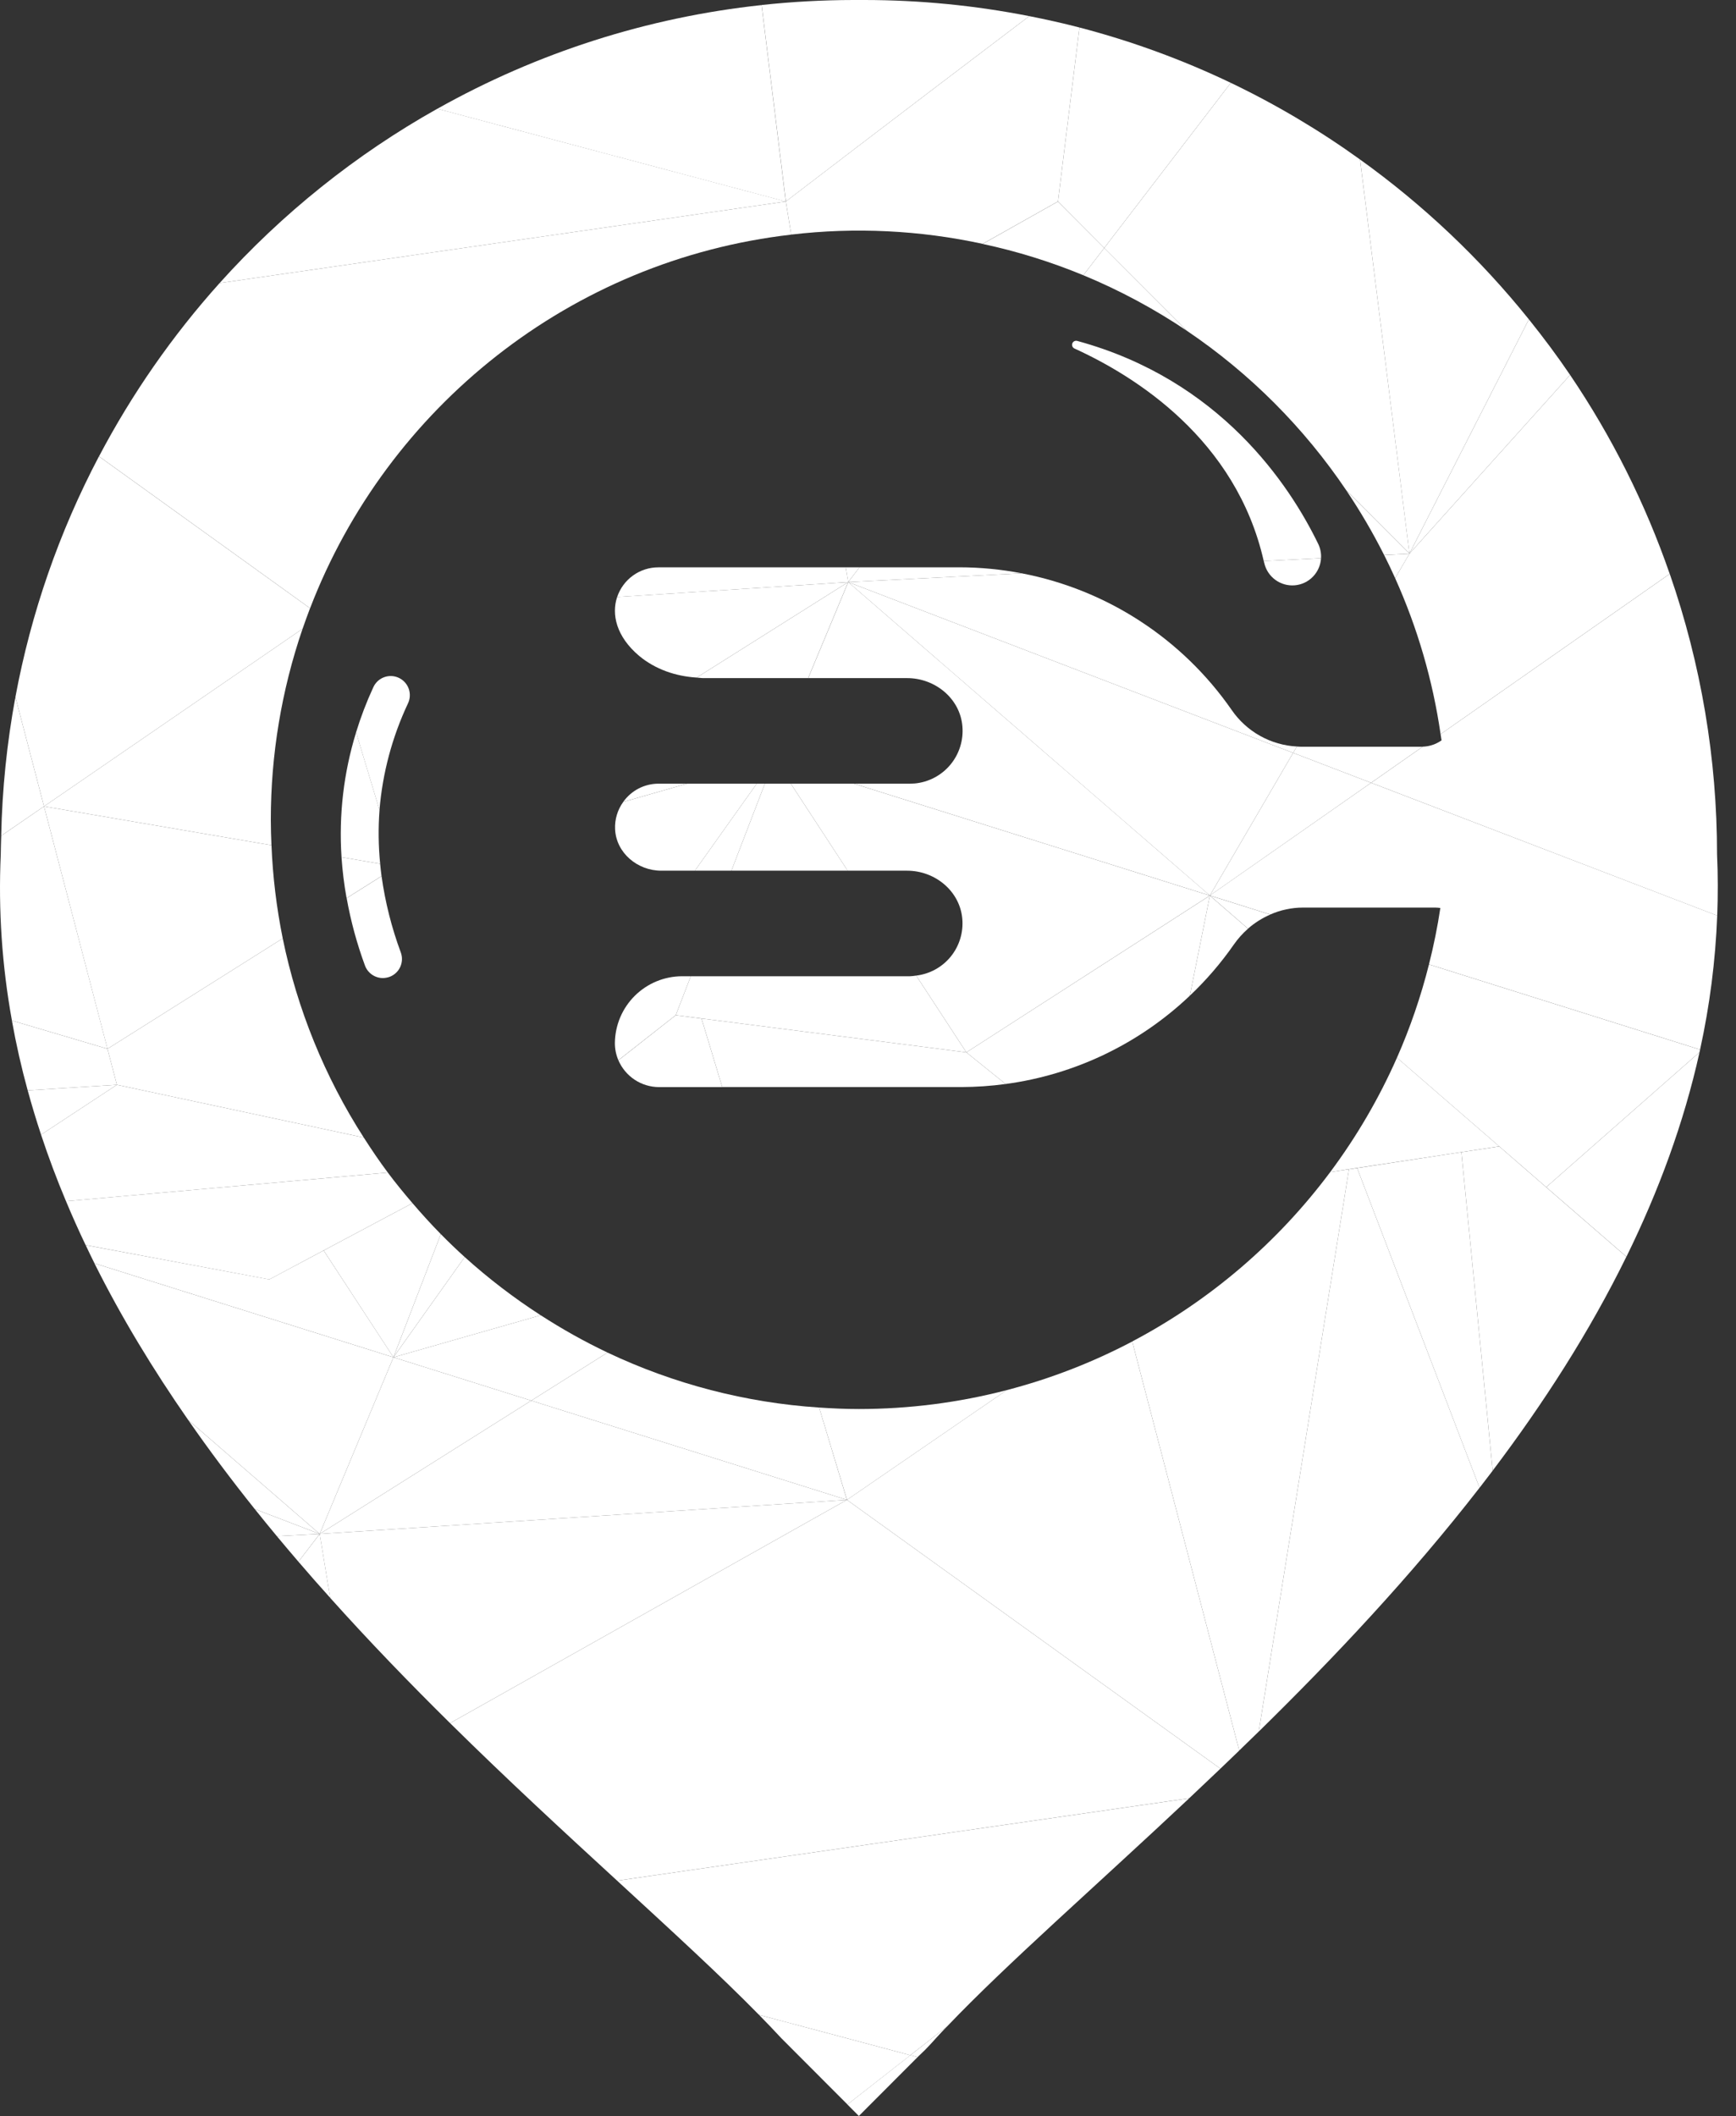 <svg width="87" height="106" viewBox="0 0 87 106" fill="none" xmlns="http://www.w3.org/2000/svg">
<rect x="0" y="0" width="87" height="106" fill="#333333" stroke="none"/>
<g clip-path="url(#clip0_12_1317)">
<path d="M20.443 35.243C20.554 35.014 20.569 34.751 20.486 34.51C20.402 34.27 20.227 34.072 19.998 33.962C19.77 33.85 19.506 33.835 19.266 33.919C19.026 34.002 18.829 34.178 18.719 34.407C18.715 34.416 18.71 34.425 18.706 34.434C18.368 35.165 18.08 35.919 17.844 36.689L19.018 40.578C19.17 38.729 19.653 36.922 20.443 35.243Z" fill="white"/>
<path d="M18.289 48.366C18.356 48.55 18.479 48.71 18.639 48.822C18.799 48.935 18.991 48.995 19.187 48.996C19.302 48.994 19.416 48.973 19.524 48.935C19.76 48.847 19.953 48.669 20.058 48.439C20.163 48.209 20.173 47.947 20.085 47.71C19.627 46.477 19.304 45.196 19.122 43.892L17.373 44.993C17.579 46.142 17.886 47.271 18.289 48.366Z" fill="white"/>
<path d="M19.02 40.578L17.846 36.688C17.222 38.71 16.975 40.83 17.116 42.941L19.052 43.273C18.963 42.377 18.952 41.475 19.02 40.578Z" fill="white"/>
<path d="M19.121 43.889C19.093 43.683 19.071 43.478 19.051 43.273L17.115 42.941C17.161 43.629 17.246 44.313 17.369 44.992L19.121 43.889Z" fill="white"/>
<path d="M63.358 28.202C63.435 28.541 63.632 28.842 63.913 29.048C64.194 29.253 64.539 29.351 64.886 29.321C65.233 29.292 65.557 29.138 65.799 28.888C66.041 28.638 66.185 28.308 66.204 27.96L63.332 28.105C63.34 28.139 63.351 28.168 63.358 28.202Z" fill="white"/>
<path d="M53.98 17.077C53.931 17.065 53.88 17.071 53.835 17.094C53.791 17.118 53.756 17.157 53.739 17.204C53.722 17.252 53.723 17.304 53.742 17.351C53.761 17.397 53.796 17.435 53.842 17.457C56.893 18.844 61.948 22.006 63.332 28.105L66.204 27.96C66.219 27.713 66.169 27.465 66.06 27.242C64.625 24.288 61.144 19.024 53.98 17.077Z" fill="white"/>
<path d="M66.666 58.713C64.029 62.246 60.639 65.146 56.742 67.201L62.105 87.692C62.43 87.378 62.756 87.061 63.083 86.741L67.604 58.574L66.666 58.713Z" fill="white"/>
<path d="M50.454 69.637L42.444 75.135L61.161 88.601C61.474 88.301 61.789 87.999 62.105 87.694L56.742 67.203C54.746 68.254 52.636 69.071 50.454 69.637Z" fill="white"/>
<path d="M16.021 76.843L42.444 75.135L26.623 70.164L16.021 76.843Z" fill="white"/>
<path d="M22.555 86.32C25.449 89.177 28.311 91.811 30.926 94.212L59.597 90.083C60.114 89.596 60.635 89.102 61.161 88.601L42.444 75.135L22.555 86.32Z" fill="white"/>
<path d="M16.021 76.843L16.546 80.044C18.516 82.241 20.543 84.334 22.555 86.32L42.444 75.135L16.021 76.843Z" fill="white"/>
<path d="M14.956 78.233C15.48 78.845 16.011 79.449 16.548 80.044L16.023 76.843L14.956 78.233Z" fill="white"/>
<path d="M68.013 58.514L74.148 74.531C74.369 74.247 74.589 73.96 74.807 73.672L73.238 57.717L68.013 58.514Z" fill="white"/>
<path d="M19.717 67.994L16.021 76.843L26.623 70.164L19.717 67.994Z" fill="white"/>
<path d="M67.604 58.573L63.083 86.743C66.859 83.042 70.706 78.964 74.148 74.529L68.013 58.514L67.604 58.573Z" fill="white"/>
<path d="M12.765 75.594C13.131 76.051 13.5 76.503 13.873 76.952L16.021 76.843L12.765 75.594Z" fill="white"/>
<path d="M38.039 100.935L45.623 102.956L47.46 101.517C50.448 98.385 54.837 94.557 59.597 90.085L30.927 94.213C33.644 96.711 36.095 98.953 38.039 100.935Z" fill="white"/>
<path d="M13.873 76.952C14.231 77.383 14.592 77.809 14.956 78.233L16.021 76.843L13.873 76.952Z" fill="white"/>
<path d="M30.446 67.757L26.623 70.164L42.444 75.135L41.051 70.511C37.375 70.269 33.777 69.334 30.446 67.757Z" fill="white"/>
<path d="M45.987 103.05L46.036 103.002C46.301 102.752 46.448 102.608 46.633 102.404L46.814 102.205L46.898 102.112C47.078 101.913 47.267 101.713 47.46 101.514L45.623 102.956L45.987 103.05Z" fill="white"/>
<path d="M75.136 57.43L73.238 57.718L74.807 73.669C77.358 70.295 79.659 66.721 81.506 62.955L77.486 59.471L75.136 57.43Z" fill="white"/>
<path d="M42.467 105.424L43.042 106L45.987 103.05L45.623 102.954L42.467 105.424Z" fill="white"/>
<path d="M38.039 100.935C38.437 101.339 38.811 101.733 39.166 102.114L42.471 105.424L45.628 102.956L38.039 100.935Z" fill="white"/>
<path d="M9.428 71.129C10.489 72.657 11.606 74.145 12.765 75.594L16.021 76.843L9.428 71.129Z" fill="white"/>
<path d="M19.717 67.994L4.733 63.286C6.089 66.002 7.681 68.617 9.428 71.129L16.021 76.843L19.717 67.994Z" fill="white"/>
<path d="M35.157 51.021L36.195 54.456H48.181C48.922 54.454 49.663 54.403 50.397 54.303L48.429 52.718L35.157 51.021Z" fill="white"/>
<path d="M22.091 61.823L19.717 67.994L23.289 62.972C22.879 62.601 22.48 62.218 22.091 61.823Z" fill="white"/>
<path d="M41.051 70.511L42.447 75.135L50.457 69.637C48.035 70.267 45.543 70.585 43.041 70.585C42.371 70.585 41.708 70.555 41.051 70.511Z" fill="white"/>
<path d="M16.219 62.642L13.499 64.091L4.293 62.374C4.438 62.679 4.584 62.983 4.735 63.286L19.719 67.994L16.219 62.642Z" fill="white"/>
<path d="M20.672 60.272L16.219 62.642L19.717 67.994L22.091 61.823C21.599 61.324 21.128 60.805 20.672 60.272Z" fill="white"/>
<path d="M23.289 62.972L19.717 67.994L27.098 65.888C25.752 65.02 24.478 64.045 23.289 62.972Z" fill="white"/>
<path d="M33.867 50.856L30.991 53.115C31.163 53.513 31.448 53.853 31.81 54.092C32.172 54.33 32.596 54.458 33.03 54.458H36.195L35.157 51.024L33.867 50.856Z" fill="white"/>
<path d="M30.446 67.757C29.29 67.207 28.172 66.582 27.098 65.887L19.717 67.994L26.623 70.164L30.446 67.757Z" fill="white"/>
<path d="M0.772 34.919C0.347 37.212 0.109 39.536 0.06 41.868L2.206 40.395L0.772 34.919Z" fill="white"/>
<path d="M15.165 31.498C15.284 31.154 15.408 30.812 15.538 30.471L4.959 22.862C2.965 26.647 1.554 30.712 0.772 34.919L2.206 40.395L15.165 31.498Z" fill="white"/>
<path d="M30.928 29.907C30.64 30.771 30.879 31.883 32.028 32.854C32.838 33.53 33.864 33.879 34.914 33.943L42.507 29.16L30.928 29.907Z" fill="white"/>
<path d="M39.653 11.754L39.381 10.093L11.005 14.181C8.641 16.814 6.611 19.729 4.962 22.862L15.54 30.471C19.402 20.419 28.595 13.022 39.653 11.754Z" fill="white"/>
<path d="M49.246 12.216L53.021 10.091H39.381L39.653 11.752C42.855 11.375 46.096 11.533 49.246 12.216Z" fill="white"/>
<path d="M42.385 28.421H32.993C32.536 28.421 32.091 28.564 31.721 28.832C31.351 29.099 31.073 29.475 30.928 29.909L42.51 29.16L42.385 28.421Z" fill="white"/>
<path d="M43.075 28.419H42.385L42.507 29.16L43.075 28.419Z" fill="white"/>
<path d="M54.291 13.788L55.341 12.42L53.019 10.095L49.245 12.22C50.971 12.589 52.66 13.114 54.291 13.788Z" fill="white"/>
<path d="M34.914 33.943C35.027 33.95 35.138 33.97 35.251 33.97H40.499L42.507 29.16L34.914 33.943Z" fill="white"/>
<path d="M69.918 28.963L70.635 27.736L69.365 27.802C69.557 28.184 69.742 28.571 69.918 28.963Z" fill="white"/>
<path d="M64.806 37.715L64.993 37.396C64.345 37.362 63.713 37.18 63.146 36.862C62.58 36.545 62.093 36.101 61.725 35.565C59.245 31.995 55.468 29.538 51.203 28.72L42.507 29.16L64.806 37.715Z" fill="white"/>
<path d="M21.918 5.446C17.828 7.741 14.142 10.692 11.005 14.181L39.384 10.093L21.918 5.446Z" fill="white"/>
<path d="M53.021 10.093L54.098 1.378C53.27 1.162 52.429 0.975 51.582 0.808C45.129 5.691 39.381 10.093 39.381 10.093H53.021Z" fill="white"/>
<path d="M51.203 28.72C50.17 28.521 49.121 28.42 48.069 28.419H43.074L42.507 29.16L51.203 28.72Z" fill="white"/>
<path d="M59.496 16.581L55.341 12.42L54.291 13.788C56.115 14.542 57.859 15.478 59.496 16.581Z" fill="white"/>
<path d="M70.633 27.736L67.474 24.573C68.171 25.608 68.802 26.686 69.363 27.8L70.633 27.736Z" fill="white"/>
<path d="M2.206 40.395L0.062 41.868C0.055 42.181 0.038 42.491 0.038 42.805C-0.088 45.59 0.1 48.381 0.598 51.125L5.388 52.542L2.206 40.395Z" fill="white"/>
<path d="M5.386 52.542L0.596 51.125C0.807 52.305 1.071 53.471 1.387 54.623L5.858 54.343L5.386 52.542Z" fill="white"/>
<path d="M1.388 54.623C1.592 55.369 1.815 56.108 2.058 56.842L5.859 54.343L1.388 54.623Z" fill="white"/>
<path d="M51.582 0.808C48.857 0.272 46.087 0.001 43.31 0H42.776C41.237 0.002 39.699 0.086 38.169 0.251L39.383 10.093C39.383 10.093 45.129 5.691 51.582 0.808Z" fill="white"/>
<path d="M55.34 12.42L61.682 4.15C59.248 2.987 56.708 2.059 54.098 1.378L53.021 10.093L55.34 12.42Z" fill="white"/>
<path d="M38.167 0.254C32.455 0.867 26.927 2.634 21.917 5.449L39.38 10.099L38.167 0.254Z" fill="white"/>
<path d="M72.195 36.778C72.211 36.881 72.231 36.983 72.244 37.087C71.969 37.283 71.641 37.394 71.302 37.404L68.715 39.214L86.059 45.868C86.097 44.856 86.098 43.836 86.05 42.805C86.052 38.019 85.251 33.267 83.68 28.748L72.195 36.778Z" fill="white"/>
<path d="M65.18 37.407C65.117 37.407 65.055 37.399 64.993 37.396L64.806 37.715L68.713 39.214L71.3 37.404C71.281 37.404 71.263 37.407 71.243 37.407H65.18Z" fill="white"/>
<path d="M69.918 28.964C71.037 31.45 71.803 34.08 72.195 36.778L83.678 28.748C82.457 25.222 80.778 21.872 78.686 18.783L70.633 27.736L69.918 28.964Z" fill="white"/>
<path d="M59.496 16.581C62.643 18.708 65.352 21.422 67.476 24.573L70.635 27.736L68.159 7.99C66.117 6.521 63.95 5.236 61.682 4.15L55.34 12.42L59.496 16.581Z" fill="white"/>
<path d="M78.686 18.783C78.036 17.825 77.343 16.898 76.62 15.998L70.633 27.736L78.686 18.783Z" fill="white"/>
<path d="M76.62 15.998C74.175 12.957 71.329 10.263 68.159 7.99L70.633 27.736L76.62 15.998Z" fill="white"/>
<path d="M66.666 58.713L67.604 58.571L68.013 58.509L73.238 57.717L75.136 57.428L70.009 52.985C69.113 55.014 67.991 56.936 66.666 58.713Z" fill="white"/>
<path d="M59.63 49.878C60.451 49.101 61.191 48.241 61.837 47.313C62.04 47.022 62.278 46.757 62.544 46.523L60.632 44.866L59.63 49.878Z" fill="white"/>
<path d="M48.429 52.718L50.397 54.303C53.863 53.837 57.094 52.288 59.63 49.878L60.632 44.866L48.429 52.718Z" fill="white"/>
<path d="M60.632 44.863L68.713 39.214L64.806 37.715L60.632 44.863Z" fill="white"/>
<path d="M64.806 37.715L42.507 29.16L60.632 44.863L64.806 37.715Z" fill="white"/>
<path d="M62.544 46.52C62.878 46.228 63.255 45.99 63.661 45.815L60.632 44.863L62.544 46.52Z" fill="white"/>
<path d="M71.613 48.313C71.21 49.914 70.674 51.477 70.009 52.987L75.136 57.43L77.488 59.471L85.173 52.71C85.183 52.667 85.191 52.625 85.2 52.582L71.613 48.313Z" fill="white"/>
<path d="M77.488 59.471L81.509 62.955C83.117 59.682 84.384 56.265 85.173 52.71L77.488 59.471Z" fill="white"/>
<path d="M42.51 29.16L40.502 33.97H45.463C46.861 33.97 48.11 34.988 48.23 36.374C48.293 37.072 48.077 37.767 47.63 38.306C47.182 38.845 46.539 39.183 45.842 39.248C45.764 39.254 45.685 39.258 45.606 39.258H42.799L60.637 44.863L42.51 29.16Z" fill="white"/>
<path d="M68.713 39.214L60.632 44.86L63.661 45.812C64.175 45.585 64.73 45.467 65.292 45.465H71.933C72.017 45.466 72.101 45.473 72.183 45.486C72.04 46.444 71.847 47.385 71.613 48.311L85.2 52.58C85.684 50.371 85.972 48.124 86.058 45.865L68.713 39.214Z" fill="white"/>
<path d="M14.169 47.009L5.386 52.542L5.858 54.343L18.23 56.986C16.273 53.94 14.896 50.557 14.169 47.009Z" fill="white"/>
<path d="M37.924 39.258L34.823 43.617H36.654L38.332 39.258H37.924Z" fill="white"/>
<path d="M34.618 48.905H34.181C33.295 48.907 32.446 49.258 31.816 49.881C31.186 50.505 30.827 51.352 30.815 52.239C30.812 52.539 30.872 52.837 30.99 53.112L33.867 50.854L34.618 48.905Z" fill="white"/>
<path d="M19.435 58.739C19.011 58.172 18.614 57.584 18.23 56.986L5.858 54.343L2.057 56.842C2.43 57.969 2.847 59.08 3.308 60.176L19.435 58.739Z" fill="white"/>
<path d="M16.219 62.642L20.672 60.272C20.245 59.774 19.828 59.266 19.435 58.74L3.308 60.175C3.617 60.914 3.945 61.647 4.291 62.372L13.497 64.094L16.219 62.642Z" fill="white"/>
<path d="M13.572 41.07C13.571 37.813 14.109 34.579 15.164 31.498L2.205 40.395L13.604 42.342C13.587 41.919 13.572 41.496 13.572 41.07Z" fill="white"/>
<path d="M14.169 47.009C13.858 45.471 13.669 43.91 13.605 42.342L2.206 40.395L5.386 52.542L14.169 47.009Z" fill="white"/>
<path d="M42.794 39.258H39.631L42.48 43.617H45.459C46.857 43.617 48.106 44.636 48.226 46.029C48.286 46.711 48.078 47.389 47.647 47.92C47.215 48.451 46.594 48.792 45.915 48.872L48.429 52.718L60.633 44.863L42.794 39.258Z" fill="white"/>
<path d="M39.631 39.258H38.332L36.654 43.617H42.481L39.631 39.258Z" fill="white"/>
<path d="M33.867 50.856L35.157 51.021L48.429 52.718L45.915 48.872C45.811 48.889 45.706 48.901 45.601 48.905H34.618L33.867 50.856Z" fill="white"/>
<path d="M34.433 39.258L31.235 40.171C30.948 40.566 30.803 41.047 30.825 41.535C30.878 42.726 31.947 43.617 33.136 43.617H34.824L37.925 39.258H34.433Z" fill="white"/>
<path d="M32.993 39.258C32.648 39.259 32.309 39.343 32.003 39.501C31.697 39.66 31.433 39.89 31.234 40.171L34.433 39.258H32.993Z" fill="white"/>
</g>
<defs>
<clipPath id="clip0_12_1317">
<rect width="86.087" height="106" fill="white"/>
</clipPath>
</defs>
</svg>
